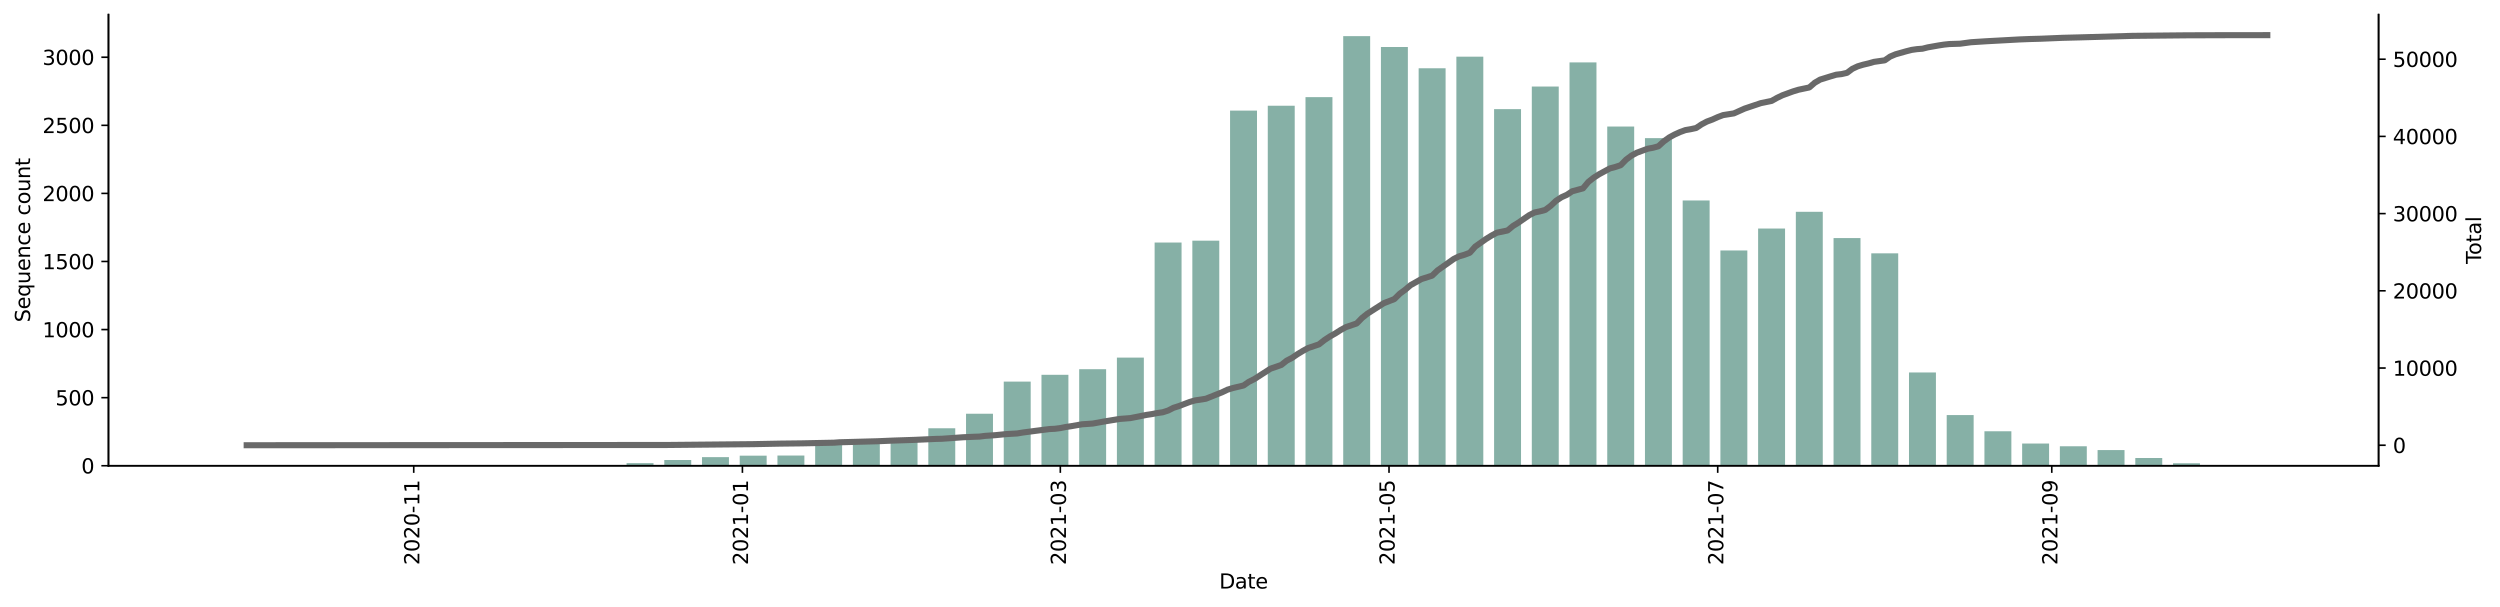 <?xml version="1.0" encoding="utf-8" standalone="no"?>
<!DOCTYPE svg PUBLIC "-//W3C//DTD SVG 1.1//EN"
  "http://www.w3.org/Graphics/SVG/1.1/DTD/svg11.dtd">
<svg height="298.621pt" version="1.1" viewBox="0 0 1229.019 298.621" width="1229.019pt" xmlns="http://www.w3.org/2000/svg" xmlns:xlink="http://www.w3.org/1999/xlink">
 <defs>
  <style type="text/css">*{stroke-linecap:butt;stroke-linejoin:round;}</style>
 </defs>
 <g id="figure_1">
  <g id="patch_1">
   <path d="M 0 298.621 
L 1229.019 298.621 
L 1229.019 0 
L 0 0 
z
" style="fill:#ffffff;"/>
  </g>
  <g id="axes_1">
   <g id="patch_2">
    <path d="M 53.328 228.96 
L 1169.328 228.96 
L 1169.328 7.2 
L 53.328 7.2 
z
" style="fill:#ffffff;"/>
   </g>
   <g id="patch_3">
    <path clip-path="url(#padb2e7a2e8)" d="M 104.055 228.96 
L 117.3 228.96 
L 117.3 228.893 
L 104.055 228.893 
z
" style="fill:#86b0a6;"/>
   </g>
   <g id="patch_4">
    <path clip-path="url(#padb2e7a2e8)" d="M 178.226 228.96 
L 191.471 228.96 
L 191.471 228.826 
L 178.226 228.826 
z
" style="fill:#86b0a6;"/>
   </g>
   <g id="patch_5">
    <path clip-path="url(#padb2e7a2e8)" d="M 233.854 228.96 
L 247.098 228.96 
L 247.098 228.759 
L 233.854 228.759 
z
" style="fill:#86b0a6;"/>
   </g>
   <g id="patch_6">
    <path clip-path="url(#padb2e7a2e8)" d="M 270.939 228.96 
L 284.184 228.96 
L 284.184 228.692 
L 270.939 228.692 
z
" style="fill:#86b0a6;"/>
   </g>
   <g id="patch_7">
    <path clip-path="url(#padb2e7a2e8)" d="M 289.481 228.96 
L 302.726 228.96 
L 302.726 228.692 
L 289.481 228.692 
z
" style="fill:#86b0a6;"/>
   </g>
   <g id="patch_8">
    <path clip-path="url(#padb2e7a2e8)" d="M 308.024 228.96 
L 321.269 228.96 
L 321.269 227.688 
L 308.024 227.688 
z
" style="fill:#86b0a6;"/>
   </g>
   <g id="patch_9">
    <path clip-path="url(#padb2e7a2e8)" d="M 326.567 228.96 
L 339.811 228.96 
L 339.811 226.148 
L 326.567 226.148 
z
" style="fill:#86b0a6;"/>
   </g>
   <g id="patch_10">
    <path clip-path="url(#padb2e7a2e8)" d="M 345.109 228.96 
L 358.354 228.96 
L 358.354 224.743 
L 345.109 224.743 
z
" style="fill:#86b0a6;"/>
   </g>
   <g id="patch_11">
    <path clip-path="url(#padb2e7a2e8)" d="M 363.652 228.96 
L 376.897 228.96 
L 376.897 224.006 
L 363.652 224.006 
z
" style="fill:#86b0a6;"/>
   </g>
   <g id="patch_12">
    <path clip-path="url(#padb2e7a2e8)" d="M 382.194 228.96 
L 395.439 228.96 
L 395.439 223.939 
L 382.194 223.939 
z
" style="fill:#86b0a6;"/>
   </g>
   <g id="patch_13">
    <path clip-path="url(#padb2e7a2e8)" d="M 400.737 228.96 
L 413.982 228.96 
L 413.982 218.115 
L 400.737 218.115 
z
" style="fill:#86b0a6;"/>
   </g>
   <g id="patch_14">
    <path clip-path="url(#padb2e7a2e8)" d="M 419.28 228.96 
L 432.524 228.96 
L 432.524 217.513 
L 419.28 217.513 
z
" style="fill:#86b0a6;"/>
   </g>
   <g id="patch_15">
    <path clip-path="url(#padb2e7a2e8)" d="M 437.822 228.96 
L 451.067 228.96 
L 451.067 215.371 
L 437.822 215.371 
z
" style="fill:#86b0a6;"/>
   </g>
   <g id="patch_16">
    <path clip-path="url(#padb2e7a2e8)" d="M 456.365 228.96 
L 469.61 228.96 
L 469.61 210.551 
L 456.365 210.551 
z
" style="fill:#86b0a6;"/>
   </g>
   <g id="patch_17">
    <path clip-path="url(#padb2e7a2e8)" d="M 474.908 228.96 
L 488.152 228.96 
L 488.152 203.388 
L 474.908 203.388 
z
" style="fill:#86b0a6;"/>
   </g>
   <g id="patch_18">
    <path clip-path="url(#padb2e7a2e8)" d="M 493.45 228.96 
L 506.695 228.96 
L 506.695 187.59 
L 493.45 187.59 
z
" style="fill:#86b0a6;"/>
   </g>
   <g id="patch_19">
    <path clip-path="url(#padb2e7a2e8)" d="M 511.993 228.96 
L 525.237 228.96 
L 525.237 184.243 
L 511.993 184.243 
z
" style="fill:#86b0a6;"/>
   </g>
   <g id="patch_20">
    <path clip-path="url(#padb2e7a2e8)" d="M 530.535 228.96 
L 543.78 228.96 
L 543.78 181.499 
L 530.535 181.499 
z
" style="fill:#86b0a6;"/>
   </g>
   <g id="patch_21">
    <path clip-path="url(#padb2e7a2e8)" d="M 549.078 228.96 
L 562.323 228.96 
L 562.323 175.809 
L 549.078 175.809 
z
" style="fill:#86b0a6;"/>
   </g>
   <g id="patch_22">
    <path clip-path="url(#padb2e7a2e8)" d="M 567.621 228.96 
L 580.865 228.96 
L 580.865 119.243 
L 567.621 119.243 
z
" style="fill:#86b0a6;"/>
   </g>
   <g id="patch_23">
    <path clip-path="url(#padb2e7a2e8)" d="M 586.163 228.96 
L 599.408 228.96 
L 599.408 118.306 
L 586.163 118.306 
z
" style="fill:#86b0a6;"/>
   </g>
   <g id="patch_24">
    <path clip-path="url(#padb2e7a2e8)" d="M 604.706 228.96 
L 617.95 228.96 
L 617.95 54.377 
L 604.706 54.377 
z
" style="fill:#86b0a6;"/>
   </g>
   <g id="patch_25">
    <path clip-path="url(#padb2e7a2e8)" d="M 623.248 228.96 
L 636.493 228.96 
L 636.493 51.967 
L 623.248 51.967 
z
" style="fill:#86b0a6;"/>
   </g>
   <g id="patch_26">
    <path clip-path="url(#padb2e7a2e8)" d="M 641.791 228.96 
L 655.036 228.96 
L 655.036 47.75 
L 641.791 47.75 
z
" style="fill:#86b0a6;"/>
   </g>
   <g id="patch_27">
    <path clip-path="url(#padb2e7a2e8)" d="M 660.334 228.96 
L 673.578 228.96 
L 673.578 17.76 
L 660.334 17.76 
z
" style="fill:#86b0a6;"/>
   </g>
   <g id="patch_28">
    <path clip-path="url(#padb2e7a2e8)" d="M 678.876 228.96 
L 692.121 228.96 
L 692.121 23.115 
L 678.876 23.115 
z
" style="fill:#86b0a6;"/>
   </g>
   <g id="patch_29">
    <path clip-path="url(#padb2e7a2e8)" d="M 697.419 228.96 
L 710.664 228.96 
L 710.664 33.558 
L 697.419 33.558 
z
" style="fill:#86b0a6;"/>
   </g>
   <g id="patch_30">
    <path clip-path="url(#padb2e7a2e8)" d="M 715.961 228.96 
L 729.206 228.96 
L 729.206 27.868 
L 715.961 27.868 
z
" style="fill:#86b0a6;"/>
   </g>
   <g id="patch_31">
    <path clip-path="url(#padb2e7a2e8)" d="M 734.504 228.96 
L 747.749 228.96 
L 747.749 53.641 
L 734.504 53.641 
z
" style="fill:#86b0a6;"/>
   </g>
   <g id="patch_32">
    <path clip-path="url(#padb2e7a2e8)" d="M 753.047 228.96 
L 766.291 228.96 
L 766.291 42.528 
L 753.047 42.528 
z
" style="fill:#86b0a6;"/>
   </g>
   <g id="patch_33">
    <path clip-path="url(#padb2e7a2e8)" d="M 771.589 228.96 
L 784.834 228.96 
L 784.834 30.68 
L 771.589 30.68 
z
" style="fill:#86b0a6;"/>
   </g>
   <g id="patch_34">
    <path clip-path="url(#padb2e7a2e8)" d="M 790.132 228.96 
L 803.377 228.96 
L 803.377 62.209 
L 790.132 62.209 
z
" style="fill:#86b0a6;"/>
   </g>
   <g id="patch_35">
    <path clip-path="url(#padb2e7a2e8)" d="M 808.674 228.96 
L 821.919 228.96 
L 821.919 67.899 
L 808.674 67.899 
z
" style="fill:#86b0a6;"/>
   </g>
   <g id="patch_36">
    <path clip-path="url(#padb2e7a2e8)" d="M 827.217 228.96 
L 840.462 228.96 
L 840.462 98.558 
L 827.217 98.558 
z
" style="fill:#86b0a6;"/>
   </g>
   <g id="patch_37">
    <path clip-path="url(#padb2e7a2e8)" d="M 845.76 228.96 
L 859.004 228.96 
L 859.004 123.126 
L 845.76 123.126 
z
" style="fill:#86b0a6;"/>
   </g>
   <g id="patch_38">
    <path clip-path="url(#padb2e7a2e8)" d="M 864.302 228.96 
L 877.547 228.96 
L 877.547 112.348 
L 864.302 112.348 
z
" style="fill:#86b0a6;"/>
   </g>
   <g id="patch_39">
    <path clip-path="url(#padb2e7a2e8)" d="M 882.845 228.96 
L 896.09 228.96 
L 896.09 104.114 
L 882.845 104.114 
z
" style="fill:#86b0a6;"/>
   </g>
   <g id="patch_40">
    <path clip-path="url(#padb2e7a2e8)" d="M 901.387 228.96 
L 914.632 228.96 
L 914.632 117.034 
L 901.387 117.034 
z
" style="fill:#86b0a6;"/>
   </g>
   <g id="patch_41">
    <path clip-path="url(#padb2e7a2e8)" d="M 919.93 228.96 
L 933.175 228.96 
L 933.175 124.531 
L 919.93 124.531 
z
" style="fill:#86b0a6;"/>
   </g>
   <g id="patch_42">
    <path clip-path="url(#padb2e7a2e8)" d="M 938.473 228.96 
L 951.717 228.96 
L 951.717 183.105 
L 938.473 183.105 
z
" style="fill:#86b0a6;"/>
   </g>
   <g id="patch_43">
    <path clip-path="url(#padb2e7a2e8)" d="M 957.015 228.96 
L 970.26 228.96 
L 970.26 204.058 
L 957.015 204.058 
z
" style="fill:#86b0a6;"/>
   </g>
   <g id="patch_44">
    <path clip-path="url(#padb2e7a2e8)" d="M 975.558 228.96 
L 988.803 228.96 
L 988.803 212.024 
L 975.558 212.024 
z
" style="fill:#86b0a6;"/>
   </g>
   <g id="patch_45">
    <path clip-path="url(#padb2e7a2e8)" d="M 994.1 228.96 
L 1007.345 228.96 
L 1007.345 218.049 
L 994.1 218.049 
z
" style="fill:#86b0a6;"/>
   </g>
   <g id="patch_46">
    <path clip-path="url(#padb2e7a2e8)" d="M 1012.643 228.96 
L 1025.888 228.96 
L 1025.888 219.387 
L 1012.643 219.387 
z
" style="fill:#86b0a6;"/>
   </g>
   <g id="patch_47">
    <path clip-path="url(#padb2e7a2e8)" d="M 1031.186 228.96 
L 1044.43 228.96 
L 1044.43 221.262 
L 1031.186 221.262 
z
" style="fill:#86b0a6;"/>
   </g>
   <g id="patch_48">
    <path clip-path="url(#padb2e7a2e8)" d="M 1049.728 228.96 
L 1062.973 228.96 
L 1062.973 225.144 
L 1049.728 225.144 
z
" style="fill:#86b0a6;"/>
   </g>
   <g id="patch_49">
    <path clip-path="url(#padb2e7a2e8)" d="M 1068.271 228.96 
L 1081.516 228.96 
L 1081.516 227.755 
L 1068.271 227.755 
z
" style="fill:#86b0a6;"/>
   </g>
   <g id="patch_50">
    <path clip-path="url(#padb2e7a2e8)" d="M 1086.814 228.96 
L 1100.058 228.96 
L 1100.058 228.759 
L 1086.814 228.759 
z
" style="fill:#86b0a6;"/>
   </g>
   <g id="patch_51">
    <path clip-path="url(#padb2e7a2e8)" d="M 1105.356 228.96 
L 1118.601 228.96 
L 1118.601 228.893 
L 1105.356 228.893 
z
" style="fill:#86b0a6;"/>
   </g>
   <g id="matplotlib.axis_1">
    <g id="xtick_1">
     <g id="line2d_1">
      <defs>
       <path d="M 0 0 
L 0 3.5 
" id="m715453a25f" style="stroke:#000000;stroke-width:0.8;"/>
      </defs>
      <g>
       <use style="stroke:#000000;stroke-width:0.8;" x="203.391" xlink:href="#m715453a25f" y="228.96"/>
      </g>
     </g>
     <g id="text_1">
      <!-- 2020-11 -->
      <g transform="translate(206.15 277.743)rotate(-90)scale(0.1 -0.1)">
       <defs>
        <path d="M 1228 531 
L 3431 531 
L 3431 0 
L 469 0 
L 469 531 
Q 828 903 1448 1529 
Q 2069 2156 2228 2338 
Q 2531 2678 2651 2914 
Q 2772 3150 2772 3378 
Q 2772 3750 2511 3984 
Q 2250 4219 1831 4219 
Q 1534 4219 1204 4116 
Q 875 4013 500 3803 
L 500 4441 
Q 881 4594 1212 4672 
Q 1544 4750 1819 4750 
Q 2544 4750 2975 4387 
Q 3406 4025 3406 3419 
Q 3406 3131 3298 2873 
Q 3191 2616 2906 2266 
Q 2828 2175 2409 1742 
Q 1991 1309 1228 531 
z
" id="DejaVuSans-32" transform="scale(0.016)"/>
        <path d="M 2034 4250 
Q 1547 4250 1301 3770 
Q 1056 3291 1056 2328 
Q 1056 1369 1301 889 
Q 1547 409 2034 409 
Q 2525 409 2770 889 
Q 3016 1369 3016 2328 
Q 3016 3291 2770 3770 
Q 2525 4250 2034 4250 
z
M 2034 4750 
Q 2819 4750 3233 4129 
Q 3647 3509 3647 2328 
Q 3647 1150 3233 529 
Q 2819 -91 2034 -91 
Q 1250 -91 836 529 
Q 422 1150 422 2328 
Q 422 3509 836 4129 
Q 1250 4750 2034 4750 
z
" id="DejaVuSans-30" transform="scale(0.016)"/>
        <path d="M 313 2009 
L 1997 2009 
L 1997 1497 
L 313 1497 
L 313 2009 
z
" id="DejaVuSans-2d" transform="scale(0.016)"/>
        <path d="M 794 531 
L 1825 531 
L 1825 4091 
L 703 3866 
L 703 4441 
L 1819 4666 
L 2450 4666 
L 2450 531 
L 3481 531 
L 3481 0 
L 794 0 
L 794 531 
z
" id="DejaVuSans-31" transform="scale(0.016)"/>
       </defs>
       <use xlink:href="#DejaVuSans-32"/>
       <use x="63.623" xlink:href="#DejaVuSans-30"/>
       <use x="127.246" xlink:href="#DejaVuSans-32"/>
       <use x="190.869" xlink:href="#DejaVuSans-30"/>
       <use x="254.492" xlink:href="#DejaVuSans-2d"/>
       <use x="290.576" xlink:href="#DejaVuSans-31"/>
       <use x="354.199" xlink:href="#DejaVuSans-31"/>
      </g>
     </g>
    </g>
    <g id="xtick_2">
     <g id="line2d_2">
      <g>
       <use style="stroke:#000000;stroke-width:0.8;" x="364.976" xlink:href="#m715453a25f" y="228.96"/>
      </g>
     </g>
     <g id="text_2">
      <!-- 2021-01 -->
      <g transform="translate(367.736 277.743)rotate(-90)scale(0.1 -0.1)">
       <use xlink:href="#DejaVuSans-32"/>
       <use x="63.623" xlink:href="#DejaVuSans-30"/>
       <use x="127.246" xlink:href="#DejaVuSans-32"/>
       <use x="190.869" xlink:href="#DejaVuSans-31"/>
       <use x="254.492" xlink:href="#DejaVuSans-2d"/>
       <use x="290.576" xlink:href="#DejaVuSans-30"/>
       <use x="354.199" xlink:href="#DejaVuSans-31"/>
      </g>
     </g>
    </g>
    <g id="xtick_3">
     <g id="line2d_3">
      <g>
       <use style="stroke:#000000;stroke-width:0.8;" x="521.264" xlink:href="#m715453a25f" y="228.96"/>
      </g>
     </g>
     <g id="text_3">
      <!-- 2021-03 -->
      <g transform="translate(524.023 277.743)rotate(-90)scale(0.1 -0.1)">
       <defs>
        <path d="M 2597 2516 
Q 3050 2419 3304 2112 
Q 3559 1806 3559 1356 
Q 3559 666 3084 287 
Q 2609 -91 1734 -91 
Q 1441 -91 1130 -33 
Q 819 25 488 141 
L 488 750 
Q 750 597 1062 519 
Q 1375 441 1716 441 
Q 2309 441 2620 675 
Q 2931 909 2931 1356 
Q 2931 1769 2642 2001 
Q 2353 2234 1838 2234 
L 1294 2234 
L 1294 2753 
L 1863 2753 
Q 2328 2753 2575 2939 
Q 2822 3125 2822 3475 
Q 2822 3834 2567 4026 
Q 2313 4219 1838 4219 
Q 1578 4219 1281 4162 
Q 984 4106 628 3988 
L 628 4550 
Q 988 4650 1302 4700 
Q 1616 4750 1894 4750 
Q 2613 4750 3031 4423 
Q 3450 4097 3450 3541 
Q 3450 3153 3228 2886 
Q 3006 2619 2597 2516 
z
" id="DejaVuSans-33" transform="scale(0.016)"/>
       </defs>
       <use xlink:href="#DejaVuSans-32"/>
       <use x="63.623" xlink:href="#DejaVuSans-30"/>
       <use x="127.246" xlink:href="#DejaVuSans-32"/>
       <use x="190.869" xlink:href="#DejaVuSans-31"/>
       <use x="254.492" xlink:href="#DejaVuSans-2d"/>
       <use x="290.576" xlink:href="#DejaVuSans-30"/>
       <use x="354.199" xlink:href="#DejaVuSans-33"/>
      </g>
     </g>
    </g>
    <g id="xtick_4">
     <g id="line2d_4">
      <g>
       <use style="stroke:#000000;stroke-width:0.8;" x="682.85" xlink:href="#m715453a25f" y="228.96"/>
      </g>
     </g>
     <g id="text_4">
      <!-- 2021-05 -->
      <g transform="translate(685.609 277.743)rotate(-90)scale(0.1 -0.1)">
       <defs>
        <path d="M 691 4666 
L 3169 4666 
L 3169 4134 
L 1269 4134 
L 1269 2991 
Q 1406 3038 1543 3061 
Q 1681 3084 1819 3084 
Q 2600 3084 3056 2656 
Q 3513 2228 3513 1497 
Q 3513 744 3044 326 
Q 2575 -91 1722 -91 
Q 1428 -91 1123 -41 
Q 819 9 494 109 
L 494 744 
Q 775 591 1075 516 
Q 1375 441 1709 441 
Q 2250 441 2565 725 
Q 2881 1009 2881 1497 
Q 2881 1984 2565 2268 
Q 2250 2553 1709 2553 
Q 1456 2553 1204 2497 
Q 953 2441 691 2322 
L 691 4666 
z
" id="DejaVuSans-35" transform="scale(0.016)"/>
       </defs>
       <use xlink:href="#DejaVuSans-32"/>
       <use x="63.623" xlink:href="#DejaVuSans-30"/>
       <use x="127.246" xlink:href="#DejaVuSans-32"/>
       <use x="190.869" xlink:href="#DejaVuSans-31"/>
       <use x="254.492" xlink:href="#DejaVuSans-2d"/>
       <use x="290.576" xlink:href="#DejaVuSans-30"/>
       <use x="354.199" xlink:href="#DejaVuSans-35"/>
      </g>
     </g>
    </g>
    <g id="xtick_5">
     <g id="line2d_5">
      <g>
       <use style="stroke:#000000;stroke-width:0.8;" x="844.435" xlink:href="#m715453a25f" y="228.96"/>
      </g>
     </g>
     <g id="text_5">
      <!-- 2021-07 -->
      <g transform="translate(847.195 277.743)rotate(-90)scale(0.1 -0.1)">
       <defs>
        <path d="M 525 4666 
L 3525 4666 
L 3525 4397 
L 1831 0 
L 1172 0 
L 2766 4134 
L 525 4134 
L 525 4666 
z
" id="DejaVuSans-37" transform="scale(0.016)"/>
       </defs>
       <use xlink:href="#DejaVuSans-32"/>
       <use x="63.623" xlink:href="#DejaVuSans-30"/>
       <use x="127.246" xlink:href="#DejaVuSans-32"/>
       <use x="190.869" xlink:href="#DejaVuSans-31"/>
       <use x="254.492" xlink:href="#DejaVuSans-2d"/>
       <use x="290.576" xlink:href="#DejaVuSans-30"/>
       <use x="354.199" xlink:href="#DejaVuSans-37"/>
      </g>
     </g>
    </g>
    <g id="xtick_6">
     <g id="line2d_6">
      <g>
       <use style="stroke:#000000;stroke-width:0.8;" x="1008.67" xlink:href="#m715453a25f" y="228.96"/>
      </g>
     </g>
     <g id="text_6">
      <!-- 2021-09 -->
      <g transform="translate(1011.429 277.743)rotate(-90)scale(0.1 -0.1)">
       <defs>
        <path d="M 703 97 
L 703 672 
Q 941 559 1184 500 
Q 1428 441 1663 441 
Q 2288 441 2617 861 
Q 2947 1281 2994 2138 
Q 2813 1869 2534 1725 
Q 2256 1581 1919 1581 
Q 1219 1581 811 2004 
Q 403 2428 403 3163 
Q 403 3881 828 4315 
Q 1253 4750 1959 4750 
Q 2769 4750 3195 4129 
Q 3622 3509 3622 2328 
Q 3622 1225 3098 567 
Q 2575 -91 1691 -91 
Q 1453 -91 1209 -44 
Q 966 3 703 97 
z
M 1959 2075 
Q 2384 2075 2632 2365 
Q 2881 2656 2881 3163 
Q 2881 3666 2632 3958 
Q 2384 4250 1959 4250 
Q 1534 4250 1286 3958 
Q 1038 3666 1038 3163 
Q 1038 2656 1286 2365 
Q 1534 2075 1959 2075 
z
" id="DejaVuSans-39" transform="scale(0.016)"/>
       </defs>
       <use xlink:href="#DejaVuSans-32"/>
       <use x="63.623" xlink:href="#DejaVuSans-30"/>
       <use x="127.246" xlink:href="#DejaVuSans-32"/>
       <use x="190.869" xlink:href="#DejaVuSans-31"/>
       <use x="254.492" xlink:href="#DejaVuSans-2d"/>
       <use x="290.576" xlink:href="#DejaVuSans-30"/>
       <use x="354.199" xlink:href="#DejaVuSans-39"/>
      </g>
     </g>
    </g>
    <g id="text_7">
     <!-- Date -->
     <g transform="translate(599.377 289.341)scale(0.1 -0.1)">
      <defs>
       <path d="M 1259 4147 
L 1259 519 
L 2022 519 
Q 2988 519 3436 956 
Q 3884 1394 3884 2338 
Q 3884 3275 3436 3711 
Q 2988 4147 2022 4147 
L 1259 4147 
z
M 628 4666 
L 1925 4666 
Q 3281 4666 3915 4102 
Q 4550 3538 4550 2338 
Q 4550 1131 3912 565 
Q 3275 0 1925 0 
L 628 0 
L 628 4666 
z
" id="DejaVuSans-44" transform="scale(0.016)"/>
       <path d="M 2194 1759 
Q 1497 1759 1228 1600 
Q 959 1441 959 1056 
Q 959 750 1161 570 
Q 1363 391 1709 391 
Q 2188 391 2477 730 
Q 2766 1069 2766 1631 
L 2766 1759 
L 2194 1759 
z
M 3341 1997 
L 3341 0 
L 2766 0 
L 2766 531 
Q 2569 213 2275 61 
Q 1981 -91 1556 -91 
Q 1019 -91 701 211 
Q 384 513 384 1019 
Q 384 1609 779 1909 
Q 1175 2209 1959 2209 
L 2766 2209 
L 2766 2266 
Q 2766 2663 2505 2880 
Q 2244 3097 1772 3097 
Q 1472 3097 1187 3025 
Q 903 2953 641 2809 
L 641 3341 
Q 956 3463 1253 3523 
Q 1550 3584 1831 3584 
Q 2591 3584 2966 3190 
Q 3341 2797 3341 1997 
z
" id="DejaVuSans-61" transform="scale(0.016)"/>
       <path d="M 1172 4494 
L 1172 3500 
L 2356 3500 
L 2356 3053 
L 1172 3053 
L 1172 1153 
Q 1172 725 1289 603 
Q 1406 481 1766 481 
L 2356 481 
L 2356 0 
L 1766 0 
Q 1100 0 847 248 
Q 594 497 594 1153 
L 594 3053 
L 172 3053 
L 172 3500 
L 594 3500 
L 594 4494 
L 1172 4494 
z
" id="DejaVuSans-74" transform="scale(0.016)"/>
       <path d="M 3597 1894 
L 3597 1613 
L 953 1613 
Q 991 1019 1311 708 
Q 1631 397 2203 397 
Q 2534 397 2845 478 
Q 3156 559 3463 722 
L 3463 178 
Q 3153 47 2828 -22 
Q 2503 -91 2169 -91 
Q 1331 -91 842 396 
Q 353 884 353 1716 
Q 353 2575 817 3079 
Q 1281 3584 2069 3584 
Q 2775 3584 3186 3129 
Q 3597 2675 3597 1894 
z
M 3022 2063 
Q 3016 2534 2758 2815 
Q 2500 3097 2075 3097 
Q 1594 3097 1305 2825 
Q 1016 2553 972 2059 
L 3022 2063 
z
" id="DejaVuSans-65" transform="scale(0.016)"/>
      </defs>
      <use xlink:href="#DejaVuSans-44"/>
      <use x="77.002" xlink:href="#DejaVuSans-61"/>
      <use x="138.281" xlink:href="#DejaVuSans-74"/>
      <use x="177.49" xlink:href="#DejaVuSans-65"/>
     </g>
    </g>
   </g>
   <g id="matplotlib.axis_2">
    <g id="ytick_1">
     <g id="line2d_7">
      <defs>
       <path d="M 0 0 
L -3.5 0 
" id="m0f83128344" style="stroke:#000000;stroke-width:0.8;"/>
      </defs>
      <g>
       <use style="stroke:#000000;stroke-width:0.8;" x="53.328" xlink:href="#m0f83128344" y="228.96"/>
      </g>
     </g>
     <g id="text_8">
      <!-- 0 -->
      <g transform="translate(39.966 232.759)scale(0.1 -0.1)">
       <use xlink:href="#DejaVuSans-30"/>
      </g>
     </g>
    </g>
    <g id="ytick_2">
     <g id="line2d_8">
      <g>
       <use style="stroke:#000000;stroke-width:0.8;" x="53.328" xlink:href="#m0f83128344" y="195.489"/>
      </g>
     </g>
     <g id="text_9">
      <!-- 500 -->
      <g transform="translate(27.241 199.289)scale(0.1 -0.1)">
       <use xlink:href="#DejaVuSans-35"/>
       <use x="63.623" xlink:href="#DejaVuSans-30"/>
       <use x="127.246" xlink:href="#DejaVuSans-30"/>
      </g>
     </g>
    </g>
    <g id="ytick_3">
     <g id="line2d_9">
      <g>
       <use style="stroke:#000000;stroke-width:0.8;" x="53.328" xlink:href="#m0f83128344" y="162.019"/>
      </g>
     </g>
     <g id="text_10">
      <!-- 1000 -->
      <g transform="translate(20.878 165.818)scale(0.1 -0.1)">
       <use xlink:href="#DejaVuSans-31"/>
       <use x="63.623" xlink:href="#DejaVuSans-30"/>
       <use x="127.246" xlink:href="#DejaVuSans-30"/>
       <use x="190.869" xlink:href="#DejaVuSans-30"/>
      </g>
     </g>
    </g>
    <g id="ytick_4">
     <g id="line2d_10">
      <g>
       <use style="stroke:#000000;stroke-width:0.8;" x="53.328" xlink:href="#m0f83128344" y="128.548"/>
      </g>
     </g>
     <g id="text_11">
      <!-- 1500 -->
      <g transform="translate(20.878 132.347)scale(0.1 -0.1)">
       <use xlink:href="#DejaVuSans-31"/>
       <use x="63.623" xlink:href="#DejaVuSans-35"/>
       <use x="127.246" xlink:href="#DejaVuSans-30"/>
       <use x="190.869" xlink:href="#DejaVuSans-30"/>
      </g>
     </g>
    </g>
    <g id="ytick_5">
     <g id="line2d_11">
      <g>
       <use style="stroke:#000000;stroke-width:0.8;" x="53.328" xlink:href="#m0f83128344" y="95.077"/>
      </g>
     </g>
     <g id="text_12">
      <!-- 2000 -->
      <g transform="translate(20.878 98.876)scale(0.1 -0.1)">
       <use xlink:href="#DejaVuSans-32"/>
       <use x="63.623" xlink:href="#DejaVuSans-30"/>
       <use x="127.246" xlink:href="#DejaVuSans-30"/>
       <use x="190.869" xlink:href="#DejaVuSans-30"/>
      </g>
     </g>
    </g>
    <g id="ytick_6">
     <g id="line2d_12">
      <g>
       <use style="stroke:#000000;stroke-width:0.8;" x="53.328" xlink:href="#m0f83128344" y="61.607"/>
      </g>
     </g>
     <g id="text_13">
      <!-- 2500 -->
      <g transform="translate(20.878 65.406)scale(0.1 -0.1)">
       <use xlink:href="#DejaVuSans-32"/>
       <use x="63.623" xlink:href="#DejaVuSans-35"/>
       <use x="127.246" xlink:href="#DejaVuSans-30"/>
       <use x="190.869" xlink:href="#DejaVuSans-30"/>
      </g>
     </g>
    </g>
    <g id="ytick_7">
     <g id="line2d_13">
      <g>
       <use style="stroke:#000000;stroke-width:0.8;" x="53.328" xlink:href="#m0f83128344" y="28.136"/>
      </g>
     </g>
     <g id="text_14">
      <!-- 3000 -->
      <g transform="translate(20.878 31.935)scale(0.1 -0.1)">
       <use xlink:href="#DejaVuSans-33"/>
       <use x="63.623" xlink:href="#DejaVuSans-30"/>
       <use x="127.246" xlink:href="#DejaVuSans-30"/>
       <use x="190.869" xlink:href="#DejaVuSans-30"/>
      </g>
     </g>
    </g>
    <g id="text_15">
     <!-- Sequence count -->
     <g transform="translate(14.798 158.44)rotate(-90)scale(0.1 -0.1)">
      <defs>
       <path d="M 3425 4513 
L 3425 3897 
Q 3066 4069 2747 4153 
Q 2428 4238 2131 4238 
Q 1616 4238 1336 4038 
Q 1056 3838 1056 3469 
Q 1056 3159 1242 3001 
Q 1428 2844 1947 2747 
L 2328 2669 
Q 3034 2534 3370 2195 
Q 3706 1856 3706 1288 
Q 3706 609 3251 259 
Q 2797 -91 1919 -91 
Q 1588 -91 1214 -16 
Q 841 59 441 206 
L 441 856 
Q 825 641 1194 531 
Q 1563 422 1919 422 
Q 2459 422 2753 634 
Q 3047 847 3047 1241 
Q 3047 1584 2836 1778 
Q 2625 1972 2144 2069 
L 1759 2144 
Q 1053 2284 737 2584 
Q 422 2884 422 3419 
Q 422 4038 858 4394 
Q 1294 4750 2059 4750 
Q 2388 4750 2728 4690 
Q 3069 4631 3425 4513 
z
" id="DejaVuSans-53" transform="scale(0.016)"/>
       <path d="M 947 1747 
Q 947 1113 1208 752 
Q 1469 391 1925 391 
Q 2381 391 2643 752 
Q 2906 1113 2906 1747 
Q 2906 2381 2643 2742 
Q 2381 3103 1925 3103 
Q 1469 3103 1208 2742 
Q 947 2381 947 1747 
z
M 2906 525 
Q 2725 213 2448 61 
Q 2172 -91 1784 -91 
Q 1150 -91 751 415 
Q 353 922 353 1747 
Q 353 2572 751 3078 
Q 1150 3584 1784 3584 
Q 2172 3584 2448 3432 
Q 2725 3281 2906 2969 
L 2906 3500 
L 3481 3500 
L 3481 -1331 
L 2906 -1331 
L 2906 525 
z
" id="DejaVuSans-71" transform="scale(0.016)"/>
       <path d="M 544 1381 
L 544 3500 
L 1119 3500 
L 1119 1403 
Q 1119 906 1312 657 
Q 1506 409 1894 409 
Q 2359 409 2629 706 
Q 2900 1003 2900 1516 
L 2900 3500 
L 3475 3500 
L 3475 0 
L 2900 0 
L 2900 538 
Q 2691 219 2414 64 
Q 2138 -91 1772 -91 
Q 1169 -91 856 284 
Q 544 659 544 1381 
z
M 1991 3584 
L 1991 3584 
z
" id="DejaVuSans-75" transform="scale(0.016)"/>
       <path d="M 3513 2113 
L 3513 0 
L 2938 0 
L 2938 2094 
Q 2938 2591 2744 2837 
Q 2550 3084 2163 3084 
Q 1697 3084 1428 2787 
Q 1159 2491 1159 1978 
L 1159 0 
L 581 0 
L 581 3500 
L 1159 3500 
L 1159 2956 
Q 1366 3272 1645 3428 
Q 1925 3584 2291 3584 
Q 2894 3584 3203 3211 
Q 3513 2838 3513 2113 
z
" id="DejaVuSans-6e" transform="scale(0.016)"/>
       <path d="M 3122 3366 
L 3122 2828 
Q 2878 2963 2633 3030 
Q 2388 3097 2138 3097 
Q 1578 3097 1268 2742 
Q 959 2388 959 1747 
Q 959 1106 1268 751 
Q 1578 397 2138 397 
Q 2388 397 2633 464 
Q 2878 531 3122 666 
L 3122 134 
Q 2881 22 2623 -34 
Q 2366 -91 2075 -91 
Q 1284 -91 818 406 
Q 353 903 353 1747 
Q 353 2603 823 3093 
Q 1294 3584 2113 3584 
Q 2378 3584 2631 3529 
Q 2884 3475 3122 3366 
z
" id="DejaVuSans-63" transform="scale(0.016)"/>
       <path id="DejaVuSans-20" transform="scale(0.016)"/>
       <path d="M 1959 3097 
Q 1497 3097 1228 2736 
Q 959 2375 959 1747 
Q 959 1119 1226 758 
Q 1494 397 1959 397 
Q 2419 397 2687 759 
Q 2956 1122 2956 1747 
Q 2956 2369 2687 2733 
Q 2419 3097 1959 3097 
z
M 1959 3584 
Q 2709 3584 3137 3096 
Q 3566 2609 3566 1747 
Q 3566 888 3137 398 
Q 2709 -91 1959 -91 
Q 1206 -91 779 398 
Q 353 888 353 1747 
Q 353 2609 779 3096 
Q 1206 3584 1959 3584 
z
" id="DejaVuSans-6f" transform="scale(0.016)"/>
      </defs>
      <use xlink:href="#DejaVuSans-53"/>
      <use x="63.477" xlink:href="#DejaVuSans-65"/>
      <use x="125" xlink:href="#DejaVuSans-71"/>
      <use x="188.477" xlink:href="#DejaVuSans-75"/>
      <use x="251.855" xlink:href="#DejaVuSans-65"/>
      <use x="313.379" xlink:href="#DejaVuSans-6e"/>
      <use x="376.758" xlink:href="#DejaVuSans-63"/>
      <use x="431.738" xlink:href="#DejaVuSans-65"/>
      <use x="493.262" xlink:href="#DejaVuSans-20"/>
      <use x="525.049" xlink:href="#DejaVuSans-63"/>
      <use x="580.029" xlink:href="#DejaVuSans-6f"/>
      <use x="641.211" xlink:href="#DejaVuSans-75"/>
      <use x="704.59" xlink:href="#DejaVuSans-6e"/>
      <use x="767.969" xlink:href="#DejaVuSans-74"/>
     </g>
    </g>
   </g>
   <g id="patch_52">
    <path d="M 53.328 228.96 
L 53.328 7.2 
" style="fill:none;stroke:#000000;stroke-linecap:square;stroke-linejoin:miter;stroke-width:0.8;"/>
   </g>
   <g id="patch_53">
    <path d="M 1169.328 228.96 
L 1169.328 7.2 
" style="fill:none;stroke:#000000;stroke-linecap:square;stroke-linejoin:miter;stroke-width:0.8;"/>
   </g>
   <g id="patch_54">
    <path d="M 53.328 228.96 
L 1169.328 228.96 
" style="fill:none;stroke:#000000;stroke-linecap:square;stroke-linejoin:miter;stroke-width:0.8;"/>
   </g>
  </g>
  <g id="axes_2">
   <g id="matplotlib.axis_3">
    <g id="ytick_8">
     <g id="line2d_14">
      <defs>
       <path d="M 0 0 
L 3.5 0 
" id="m0aa3614d66" style="stroke:#000000;stroke-width:0.8;"/>
      </defs>
      <g>
       <use style="stroke:#000000;stroke-width:0.8;" x="1169.328" xlink:href="#m0aa3614d66" y="218.884"/>
      </g>
     </g>
     <g id="text_16">
      <!-- 0 -->
      <g transform="translate(1176.328 222.683)scale(0.1 -0.1)">
       <use xlink:href="#DejaVuSans-30"/>
      </g>
     </g>
    </g>
    <g id="ytick_9">
     <g id="line2d_15">
      <g>
       <use style="stroke:#000000;stroke-width:0.8;" x="1169.328" xlink:href="#m0aa3614d66" y="180.927"/>
      </g>
     </g>
     <g id="text_17">
      <!-- 10000 -->
      <g transform="translate(1176.328 184.726)scale(0.1 -0.1)">
       <use xlink:href="#DejaVuSans-31"/>
       <use x="63.623" xlink:href="#DejaVuSans-30"/>
       <use x="127.246" xlink:href="#DejaVuSans-30"/>
       <use x="190.869" xlink:href="#DejaVuSans-30"/>
       <use x="254.492" xlink:href="#DejaVuSans-30"/>
      </g>
     </g>
    </g>
    <g id="ytick_10">
     <g id="line2d_16">
      <g>
       <use style="stroke:#000000;stroke-width:0.8;" x="1169.328" xlink:href="#m0aa3614d66" y="142.97"/>
      </g>
     </g>
     <g id="text_18">
      <!-- 20000 -->
      <g transform="translate(1176.328 146.769)scale(0.1 -0.1)">
       <use xlink:href="#DejaVuSans-32"/>
       <use x="63.623" xlink:href="#DejaVuSans-30"/>
       <use x="127.246" xlink:href="#DejaVuSans-30"/>
       <use x="190.869" xlink:href="#DejaVuSans-30"/>
       <use x="254.492" xlink:href="#DejaVuSans-30"/>
      </g>
     </g>
    </g>
    <g id="ytick_11">
     <g id="line2d_17">
      <g>
       <use style="stroke:#000000;stroke-width:0.8;" x="1169.328" xlink:href="#m0aa3614d66" y="105.013"/>
      </g>
     </g>
     <g id="text_19">
      <!-- 30000 -->
      <g transform="translate(1176.328 108.813)scale(0.1 -0.1)">
       <use xlink:href="#DejaVuSans-33"/>
       <use x="63.623" xlink:href="#DejaVuSans-30"/>
       <use x="127.246" xlink:href="#DejaVuSans-30"/>
       <use x="190.869" xlink:href="#DejaVuSans-30"/>
       <use x="254.492" xlink:href="#DejaVuSans-30"/>
      </g>
     </g>
    </g>
    <g id="ytick_12">
     <g id="line2d_18">
      <g>
       <use style="stroke:#000000;stroke-width:0.8;" x="1169.328" xlink:href="#m0aa3614d66" y="67.057"/>
      </g>
     </g>
     <g id="text_20">
      <!-- 40000 -->
      <g transform="translate(1176.328 70.856)scale(0.1 -0.1)">
       <defs>
        <path d="M 2419 4116 
L 825 1625 
L 2419 1625 
L 2419 4116 
z
M 2253 4666 
L 3047 4666 
L 3047 1625 
L 3713 1625 
L 3713 1100 
L 3047 1100 
L 3047 0 
L 2419 0 
L 2419 1100 
L 313 1100 
L 313 1709 
L 2253 4666 
z
" id="DejaVuSans-34" transform="scale(0.016)"/>
       </defs>
       <use xlink:href="#DejaVuSans-34"/>
       <use x="63.623" xlink:href="#DejaVuSans-30"/>
       <use x="127.246" xlink:href="#DejaVuSans-30"/>
       <use x="190.869" xlink:href="#DejaVuSans-30"/>
       <use x="254.492" xlink:href="#DejaVuSans-30"/>
      </g>
     </g>
    </g>
    <g id="ytick_13">
     <g id="line2d_19">
      <g>
       <use style="stroke:#000000;stroke-width:0.8;" x="1169.328" xlink:href="#m0aa3614d66" y="29.1"/>
      </g>
     </g>
     <g id="text_21">
      <!-- 50000 -->
      <g transform="translate(1176.328 32.899)scale(0.1 -0.1)">
       <use xlink:href="#DejaVuSans-35"/>
       <use x="63.623" xlink:href="#DejaVuSans-30"/>
       <use x="127.246" xlink:href="#DejaVuSans-30"/>
       <use x="190.869" xlink:href="#DejaVuSans-30"/>
       <use x="254.492" xlink:href="#DejaVuSans-30"/>
      </g>
     </g>
    </g>
    <g id="text_22">
     <!-- Total -->
     <g transform="translate(1219.739 129.757)rotate(-90)scale(0.1 -0.1)">
      <defs>
       <path d="M -19 4666 
L 3928 4666 
L 3928 4134 
L 2272 4134 
L 2272 0 
L 1638 0 
L 1638 4134 
L -19 4134 
L -19 4666 
z
" id="DejaVuSans-54" transform="scale(0.016)"/>
       <path d="M 603 4863 
L 1178 4863 
L 1178 0 
L 603 0 
L 603 4863 
z
" id="DejaVuSans-6c" transform="scale(0.016)"/>
      </defs>
      <use xlink:href="#DejaVuSans-54"/>
      <use x="44.084" xlink:href="#DejaVuSans-6f"/>
      <use x="105.266" xlink:href="#DejaVuSans-74"/>
      <use x="144.475" xlink:href="#DejaVuSans-61"/>
      <use x="205.754" xlink:href="#DejaVuSans-6c"/>
     </g>
    </g>
   </g>
   <g id="line2d_20">
    <path clip-path="url(#padb2e7a2e8)" d="M 121.274 218.88 
L 327.891 218.759 
L 370.274 218.349 
L 383.519 218.087 
L 394.115 217.958 
L 410.008 217.631 
L 412.657 217.426 
L 431.2 216.925 
L 439.147 216.591 
L 449.743 216.238 
L 460.338 215.76 
L 462.987 215.707 
L 473.583 214.951 
L 478.881 214.716 
L 481.53 214.633 
L 484.179 214.291 
L 489.477 213.919 
L 494.775 213.395 
L 500.072 213.092 
L 502.721 212.647 
L 508.019 211.945 
L 515.966 210.92 
L 518.615 210.795 
L 521.264 210.454 
L 523.913 209.918 
L 526.562 209.524 
L 531.86 208.594 
L 537.158 208.233 
L 542.456 207.269 
L 550.402 205.952 
L 555.7 205.546 
L 563.647 203.967 
L 566.296 203.568 
L 568.945 203.052 
L 571.594 202.68 
L 574.243 201.826 
L 576.892 200.479 
L 579.541 199.636 
L 584.839 197.628 
L 587.488 196.846 
L 592.786 196.034 
L 598.083 193.916 
L 600.732 192.868 
L 603.381 191.597 
L 606.03 190.777 
L 611.328 189.517 
L 613.977 187.68 
L 616.626 186.362 
L 624.573 181.257 
L 629.871 179.428 
L 632.52 177.317 
L 635.169 175.936 
L 637.818 174.133 
L 640.467 172.527 
L 643.115 171.085 
L 648.413 169.301 
L 651.062 167.209 
L 653.711 165.441 
L 656.36 163.972 
L 659.009 162.275 
L 661.658 160.817 
L 666.956 159.018 
L 669.605 156.293 
L 672.254 154.186 
L 680.201 149.1 
L 685.499 147.009 
L 688.147 144.39 
L 690.796 142.439 
L 693.445 140.188 
L 698.743 137.208 
L 704.041 135.515 
L 706.69 132.95 
L 714.637 127.328 
L 717.286 126.015 
L 719.935 125.248 
L 722.584 124.242 
L 725.233 121.225 
L 730.531 117.49 
L 733.18 115.846 
L 735.828 114.411 
L 741.126 113.303 
L 743.775 111.109 
L 746.424 109.481 
L 751.722 105.814 
L 754.371 104.471 
L 757.02 103.905 
L 759.669 103.191 
L 762.318 101.195 
L 764.967 98.713 
L 767.616 96.974 
L 770.265 95.782 
L 772.914 94.029 
L 778.212 92.601 
L 780.861 89.421 
L 783.509 87.329 
L 786.158 85.644 
L 791.456 82.786 
L 794.105 82.091 
L 796.754 81.207 
L 799.403 78.47 
L 802.052 76.496 
L 804.701 75.069 
L 809.999 73.118 
L 812.648 72.636 
L 815.297 71.904 
L 817.946 69.49 
L 820.595 67.573 
L 823.244 66.138 
L 825.893 64.935 
L 828.542 63.963 
L 831.19 63.504 
L 833.839 62.923 
L 836.488 61.15 
L 839.137 59.754 
L 841.786 58.778 
L 844.435 57.579 
L 847.084 56.584 
L 852.382 55.745 
L 857.68 53.381 
L 862.978 51.597 
L 865.627 50.705 
L 870.925 49.615 
L 873.574 48.127 
L 876.222 46.852 
L 881.52 44.916 
L 884.169 44.112 
L 889.467 42.996 
L 892.116 40.692 
L 894.765 39.143 
L 900.063 37.496 
L 902.712 36.721 
L 905.361 36.418 
L 908.01 35.807 
L 910.659 33.818 
L 913.308 32.588 
L 915.957 31.798 
L 918.606 31.172 
L 921.255 30.417 
L 926.552 29.658 
L 929.201 27.824 
L 931.85 26.701 
L 937.148 25.198 
L 939.797 24.526 
L 942.446 24.15 
L 945.095 23.945 
L 947.744 23.277 
L 953.042 22.34 
L 955.691 21.93 
L 958.34 21.649 
L 963.638 21.482 
L 968.936 20.761 
L 976.882 20.256 
L 984.829 19.823 
L 992.776 19.383 
L 998.074 19.178 
L 1003.372 19.034 
L 1013.968 18.593 
L 1021.914 18.392 
L 1048.404 17.629 
L 1074.893 17.36 
L 1096.085 17.288 
L 1114.627 17.28 
L 1114.627 17.28 
" style="fill:none;stroke:#696969;stroke-linecap:square;stroke-width:3;"/>
   </g>
   <g id="patch_55">
    <path d="M 53.328 228.96 
L 53.328 7.2 
" style="fill:none;stroke:#000000;stroke-linecap:square;stroke-linejoin:miter;stroke-width:0.8;"/>
   </g>
   <g id="patch_56">
    <path d="M 1169.328 228.96 
L 1169.328 7.2 
" style="fill:none;stroke:#000000;stroke-linecap:square;stroke-linejoin:miter;stroke-width:0.8;"/>
   </g>
   <g id="patch_57">
    <path d="M 53.328 228.96 
L 1169.328 228.96 
" style="fill:none;stroke:#000000;stroke-linecap:square;stroke-linejoin:miter;stroke-width:0.8;"/>
   </g>
  </g>
 </g>
 <defs>
  <clipPath id="padb2e7a2e8">
   <rect height="221.76" width="1116" x="53.328" y="7.2"/>
  </clipPath>
 </defs>
</svg>
